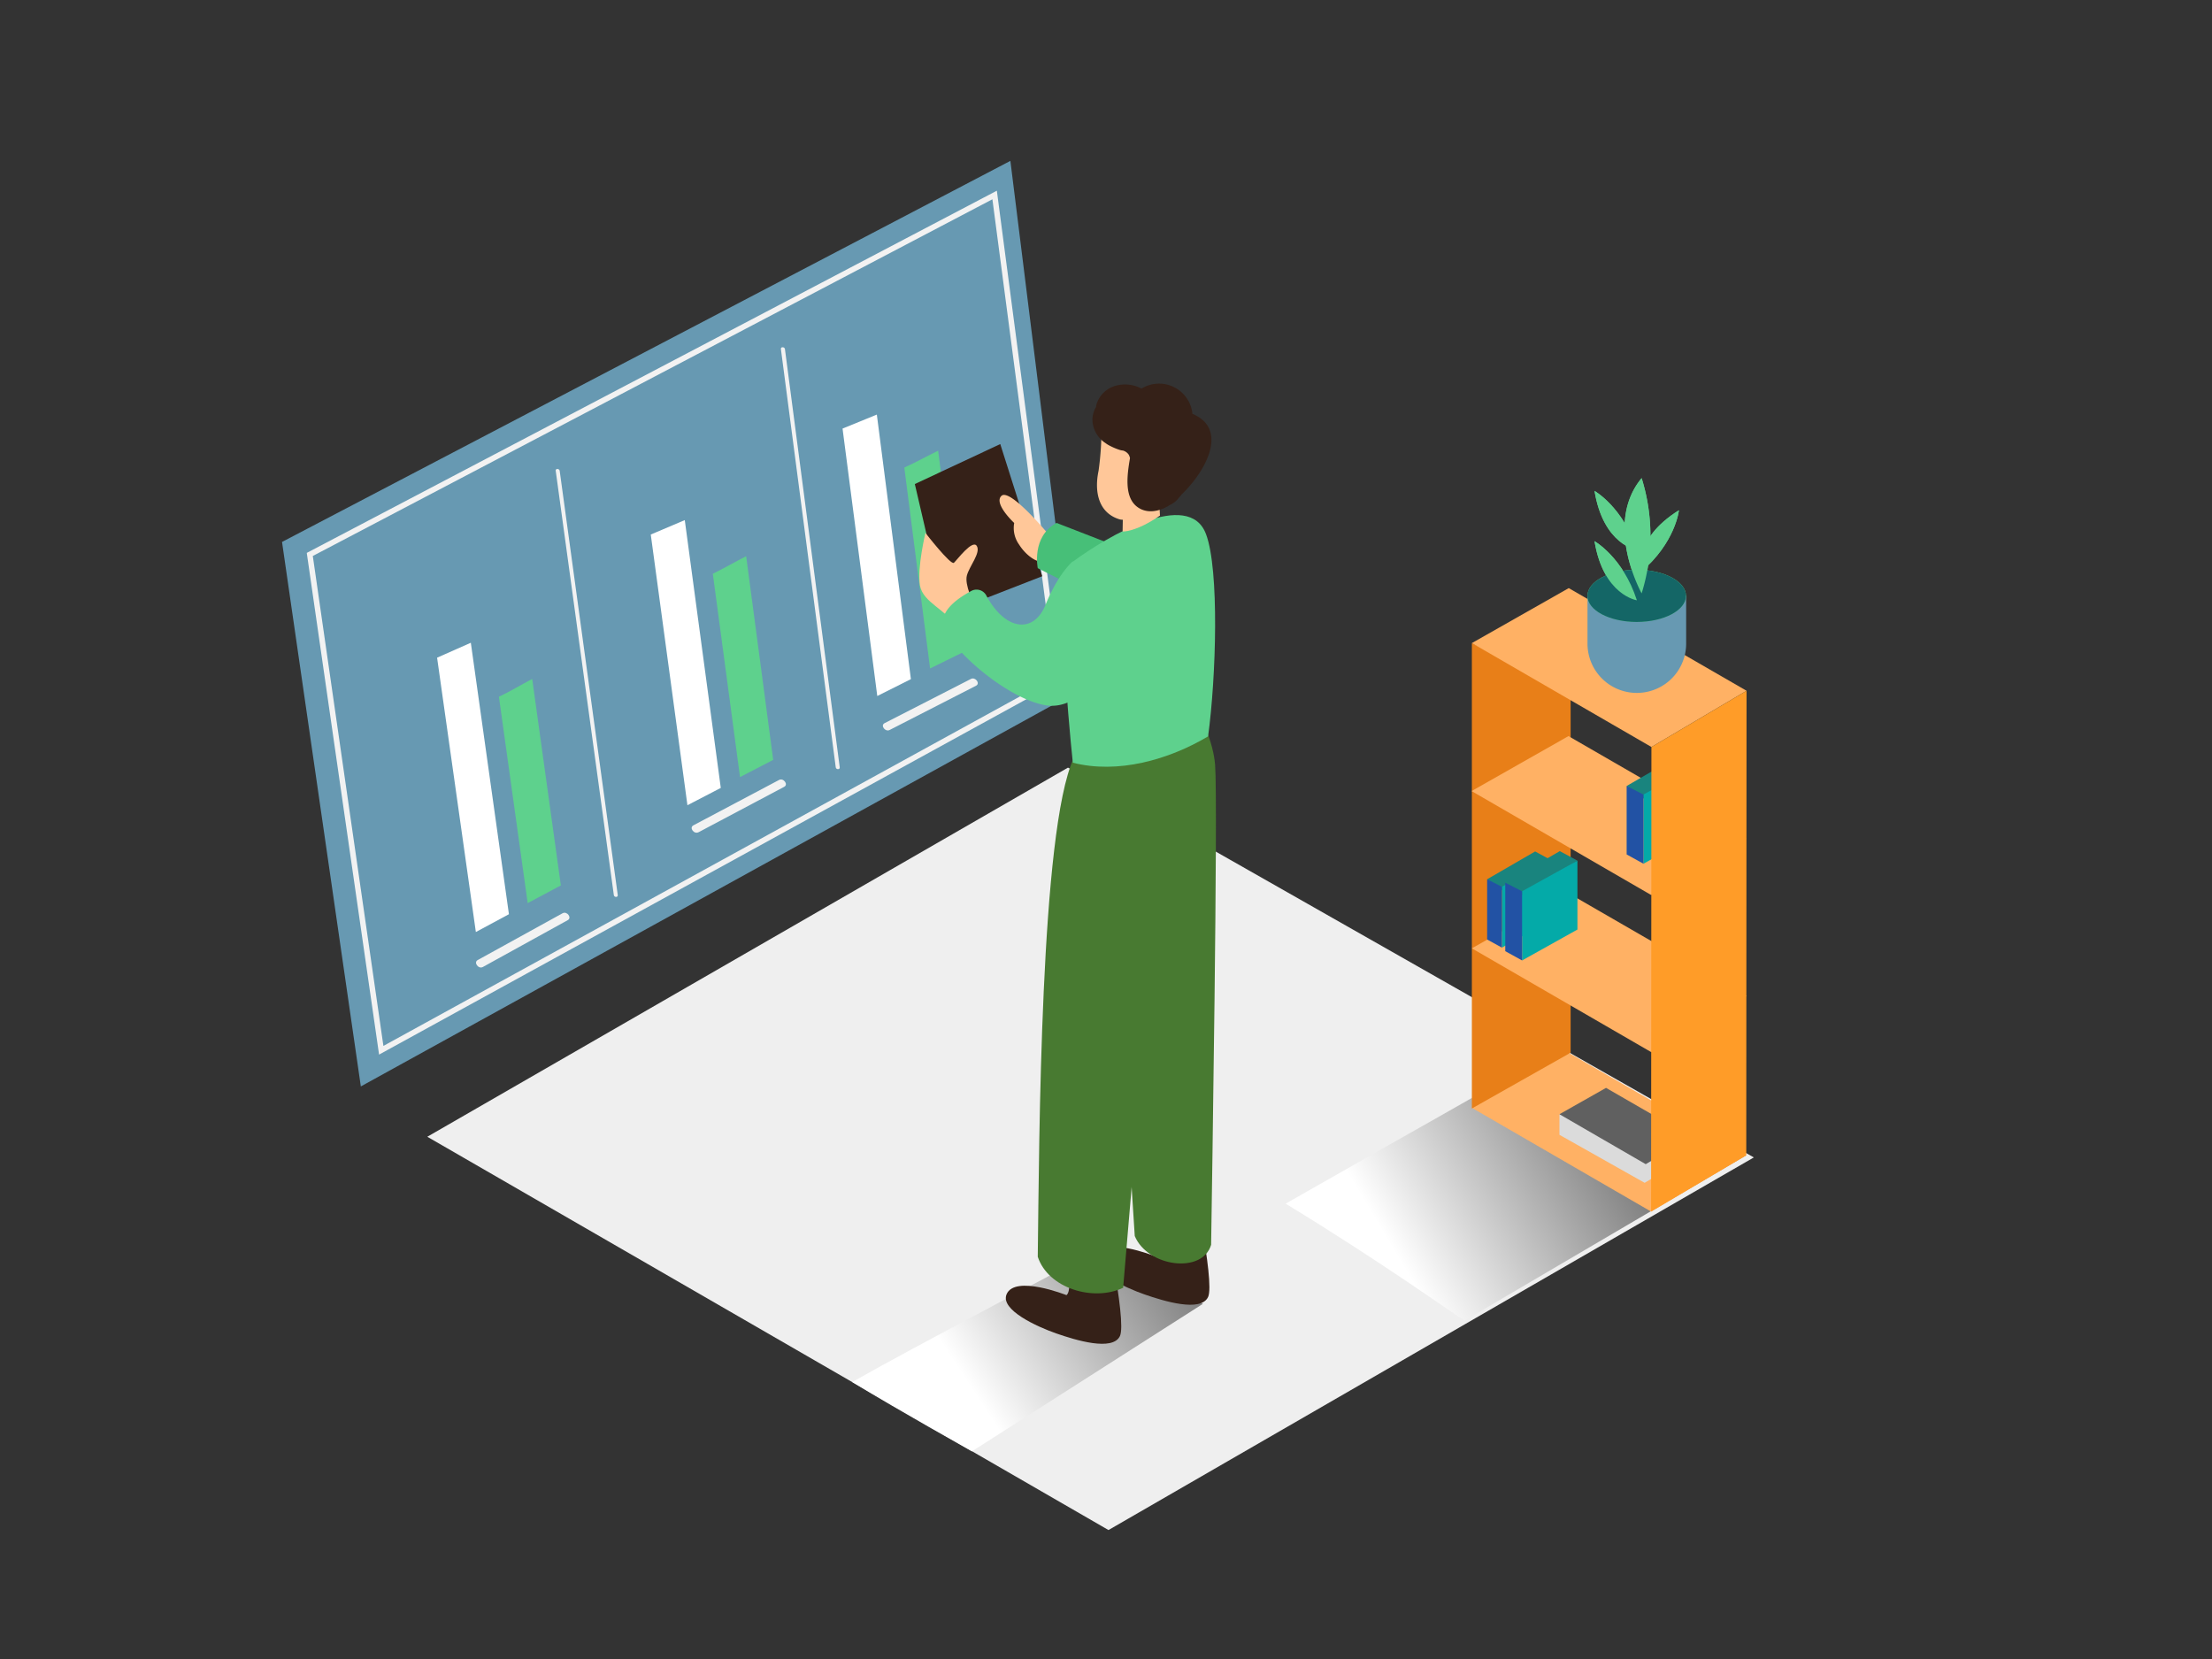 <svg xmlns="http://www.w3.org/2000/svg" xmlns:xlink="http://www.w3.org/1999/xlink" viewBox="0 0 400 300"><rect x="0" y="0" width="400" height="300" fill="#333333" stroke="none"/><defs><linearGradient id="linear-gradient" x1="211.41" y1="226.03" x2="174.95" y2="249.98" gradientUnits="userSpaceOnUse"><stop offset="0" stop-color="gray"/><stop offset="1" stop-color="#fff"/></linearGradient><linearGradient id="linear-gradient-2" x1="289.92" y1="203.86" x2="252.2" y2="226.39" xlink:href="#linear-gradient"/></defs><title>a</title><g style="isolation:isolate"><g id="Layer_2" data-name="Layer 2"><polygon points="77.27 205.56 200.45 276.68 317.15 209.3 193.13 138.81 77.27 205.56" fill="#efefef"/><path d="M198.57,225.83c-7.89,4.6-32.32,17.16-44.46,24.09,9.19,5.58,20.6,11.92,21.64,12.53l41.78-26.68C215.4,234.65,208.4,230.69,198.57,225.83Z" fill="url(#linear-gradient)" style="mix-blend-mode:multiply"/><path d="M280.4,190.36c-14.73,8.59-25.26,14.36-47.92,27.3,17.15,10.42,30.44,20,32.37,21.14l50.92-29.89C311.82,206.83,298.74,199.43,280.4,190.36Z" fill="url(#linear-gradient-2)" style="mix-blend-mode:multiply"/><polygon points="51 98 182.71 29.09 194.65 125.13 65.25 196.46 51 98" fill="#6799b2"/><polygon points="86.05 168.54 79.04 118.93 85.14 116.23 92.03 165.32 86.05 168.54" fill="#fff"/><path d="M96.24,122.78l5.18,37.33-6,3.2L90.22,126C92.3,125,94.26,123.81,96.24,122.78Z" fill="#5ed18d"/><polygon points="124.31 145.61 117.68 96.66 123.83 94.05 130.34 142.48 124.31 145.61" fill="#fff"/><path d="M134.93,100.58l4.89,36.83-6,3.11-4.92-36.77C131,102.73,132.93,101.59,134.93,100.58Z" fill="#5ed18d"/><polygon points="158.64 125.86 152.36 77.5 158.56 74.97 164.72 122.81 158.64 125.86" fill="#fff"/><path d="M169.65,81.5l4.63,36.38-6.09,3-4.66-36.33C165.64,83.59,167.63,82.48,169.65,81.5Z" fill="#5ed18d"/><path d="M87.32,174.86q7.67-4.25,15.35-8.47c.79-.43-.14-1.68-.93-1.25q-7.69,4.22-15.36,8.47c-.79.44.15,1.69.94,1.25Z" fill="#f2f2f2"/><path d="M126.31,150.5q7.74-4.12,15.5-8.22c.8-.42-.13-1.66-.93-1.24q-7.76,4.09-15.5,8.21c-.8.43.13,1.67.93,1.24Z" fill="#f2f2f2"/><path d="M160.88,132q7.8-4,15.62-8c.81-.41-.12-1.64-.92-1.23q-7.82,4-15.62,8c-.8.41.12,1.65.92,1.23Z" fill="#f2f2f2"/><path d="M100.49,85.12,111,161.86c.06.44.77.44.71,0L101.21,85.14C101.15,84.71,100.43,84.68,100.49,85.12Z" fill="#f2f2f2"/><path d="M141.21,63.1l9.92,75.66c.06.43.77.44.72,0l-9.91-75.65C141.88,62.71,141.16,62.67,141.21,63.1Z" fill="#f2f2f2"/><polygon points="56.02 100.26 179.86 35.26 191.36 122.71 68.94 189.92 56.02 100.26" fill="none" stroke="#f2f2f2" stroke-miterlimit="10"/><polygon points="315.78 208.92 283.63 190.36 266.11 200.3 298.57 219.09 315.78 208.92" fill="#ffb164"/><polyline points="282 201.49 282 205.21 297.4 213.89 305.87 208.89 305.87 205.63" fill="#dbdbdb"/><polygon points="305.87 205.63 290.42 196.72 282 201.49 297.6 210.52 305.87 205.63" fill="#606060"/><polygon points="284.02 125.06 266.16 116.29 266.16 200.45 284.02 190.36 284.02 125.06" fill="#e87f18"/><polygon points="315.78 151.67 283.63 133.11 266.11 143.05 298.57 161.84 315.78 151.67" fill="#ffb164"/><polygon points="294.15 142.13 304.02 136.42 307.2 138.15 297.33 144.48 294.15 142.13" fill="#19847e"/><polygon points="297.19 143.68 297.19 156.19 307.2 150.61 307.2 138.15 297.19 143.68" fill="#04aaa8"/><polyline points="297.19 143.68 294.15 142.13 294.15 154.51 297.19 156.19" fill="#2252a4"/><polygon points="315.83 124.91 283.68 106.35 266.16 116.29 298.63 135.08 315.83 124.91" fill="#ffb164"/><polygon points="315.83 180.11 283.68 161.55 266.16 171.49 298.63 190.28 315.83 180.11" fill="#ffb164"/><polygon points="298.63 135.08 315.83 124.91 315.78 208.92 298.57 219.09 298.63 135.08" fill="#ff9c28"/><polygon points="268.92 159 277.6 153.97 280.4 155.49 271.71 161.06 268.92 159" fill="#19847e"/><polygon points="271.59 160.36 271.59 171.36 280.4 166.45 280.4 155.49 271.59 160.36" fill="#04aaa8"/><polyline points="271.59 160.36 268.92 159 268.92 169.89 271.59 171.36" fill="#2252a4"/><polygon points="272.2 159.62 282.06 153.91 285.25 155.63 275.37 161.96 272.2 159.62" fill="#19847e"/><polygon points="275.24 161.17 275.24 173.68 285.25 168.09 285.25 155.63 275.24 161.17" fill="#04aaa8"/><polyline points="275.24 161.17 272.2 159.62 272.2 172 275.24 173.68" fill="#2252a4"/><path d="M208.43,216.26s1.81,9.88.36,10.88c0,0-9.33-3.72-10.83-.15-1.18,2.82,5.5,5.86,9,7.08s10.18,3.26,11.5.47-3.29-23.7-3.29-23.7" fill="#352118"/><path d="M205.2,223.51c-1.32-21.11-5.35-76.86-.31-90.38,6.35-17.05,14.26-2.49,14.84,5.2.54,7.09-.57,76.78-.72,86.77C217.41,230.45,207.51,229.08,205.2,223.51Z" fill="#487a31"/><polygon points="170.9 111.04 165.43 87.53 180.88 80.3 188.47 104.2 170.9 111.04" fill="#352118"/><path d="M189.16,96.11s-6.56-7.83-8.06-6.45,2.3,4.91,2.3,4.91a5.12,5.12,0,0,0,.88,3.9c1.38,2.18,3.39,3.3,4.19,3.05s3.84,2.08,3.84,2.08l4.07-3.73Z" fill="#ffc799"/><path d="M187.66,102.74s-1.19-5.69,3.4-8.18l10.54,4.09-7,7.6Z" fill="#47bf78"/><path d="M176.07,109.08s-1.67-3.3-1.23-5,2.57-4.13,1.79-5.36-3.57,2.54-4.13,3.05-5.15-5.4-5.15-5.4-1.52,6.3-1,9.46,4.8,4.36,6.36,7.39" fill="#ffc799"/><path d="M192.49,223.32s1.81,9.88.36,10.88c0,0-9.33-3.72-10.83-.15-1.18,2.82,5.5,5.86,9,7.08s10.18,3.26,11.5.47-3.29-23.7-3.29-23.7" fill="#352118"/><path d="M187.66,227.26c.27-21.15.45-77,6.49-90.14,7.62-16.52,15.67.24,15.67,8,0,7.11-5.82,77.8-6.72,87.75C197.74,235.42,189.55,233,187.66,227.26Z" fill="#487a31"/><path d="M194,137.92c-.89-8.51-3.24-34,.09-36.41,6.08-4.5,20.92-13.23,24-4.91,2.42,6.45,1.83,25.88.37,36.56C211.32,137.41,202.11,140,194,137.92Z" fill="#5ed18d"/><path d="M203,89.46c.16.24,0,6.65,0,6.65s2.33.17,6.76-2.88l-.36-6.77Z" fill="#ffc799"/><path d="M199.18,76.82a55.26,55.26,0,0,1-.52,8.29c-.82,3.84,0,7.61,3.72,8.78,3.37,1.06,9.86-7.08,8.68-10.54S205.5,72,199.18,76.82Z" fill="#ffc799"/><path d="M215.63,74.84a6.06,6.06,0,0,0-9.21-4.57,6.35,6.35,0,0,0-4.72-.5,5,5,0,0,0-3.44,3.42,3.19,3.19,0,0,0-.06.42,4.33,4.33,0,0,0-.61,2.88,5.16,5.16,0,0,0,2.3,3.62,4.62,4.62,0,0,0,.79.49,11,11,0,0,0,1.8.76,2.5,2.5,0,0,0,.58.11,1.9,1.9,0,0,1,1.09.81,3.57,3.57,0,0,1,.19.55c-.48,2.82-1.11,6.92,1.22,8.76,1.81,1.43,4.19.91,6.05-.31l.26-.12A4.38,4.38,0,0,0,213.19,90c.14-.15.27-.3.39-.46l.06-.09C218.13,85.15,222.19,77.55,215.63,74.84Z" fill="#352118"/><path d="M194,101.51s-2.58,2.07-4.93,7.85c-2.17,5.33-7.31,4.65-10.7-1.65a2,2,0,0,0-2.69-.87c-2,1.07-5,3-5.17,5.48-.25,3.7,11.14,14,18.61,15.22S202.3,117,202.3,117" fill="#5ed18d"/><path d="M295.15,110.91a13.62,13.62,0,0,1-8.08-3.11v8.58A8.91,8.91,0,0,0,296,125.3h0a8.91,8.91,0,0,0,8.91-8.91v-8.73C301.84,108.9,298.39,111.19,295.15,110.91Z" fill="#6799b2"/><ellipse cx="295.97" cy="107.75" rx="8.91" ry="4.72" fill="#5ed18d"/><path d="M296,108.55s-6.06-.89-7.66-10.69C288.31,97.86,293.47,100.71,296,108.55Z" fill="#5ed18d"/><path d="M296.86,107.3s-6.95-12.47,0-20.84A34.94,34.94,0,0,1,296.86,107.3Z" fill="#5ed18d"/><path d="M296,99.46s-6.06-.89-7.66-10.69C288.31,88.77,293.47,91.62,296,99.46Z" fill="#5ed18d"/><path d="M296.7,103.46s-1.52-5.93,6.9-11.19C303.61,92.26,303,98.13,296.7,103.46Z" fill="#5ed18d"/><ellipse cx="295.97" cy="107.75" rx="8.91" ry="4.72" fill="#146666"/><path d="M296,108.55s-6.06-.89-7.66-10.69C288.31,97.86,293.47,100.71,296,108.55Z" fill="#5ed18d"/><path d="M296.86,107.3s-6.95-12.47,0-20.84A34.94,34.94,0,0,1,296.86,107.3Z" fill="#5ed18d"/><path d="M296,99.46s-6.06-.89-7.66-10.69C288.31,88.77,293.47,91.62,296,99.46Z" fill="#5ed18d"/><path d="M296.7,103.46s-1.52-5.93,6.9-11.19C303.61,92.26,303,98.13,296.7,103.46Z" fill="#5ed18d"/></g></g></svg>
